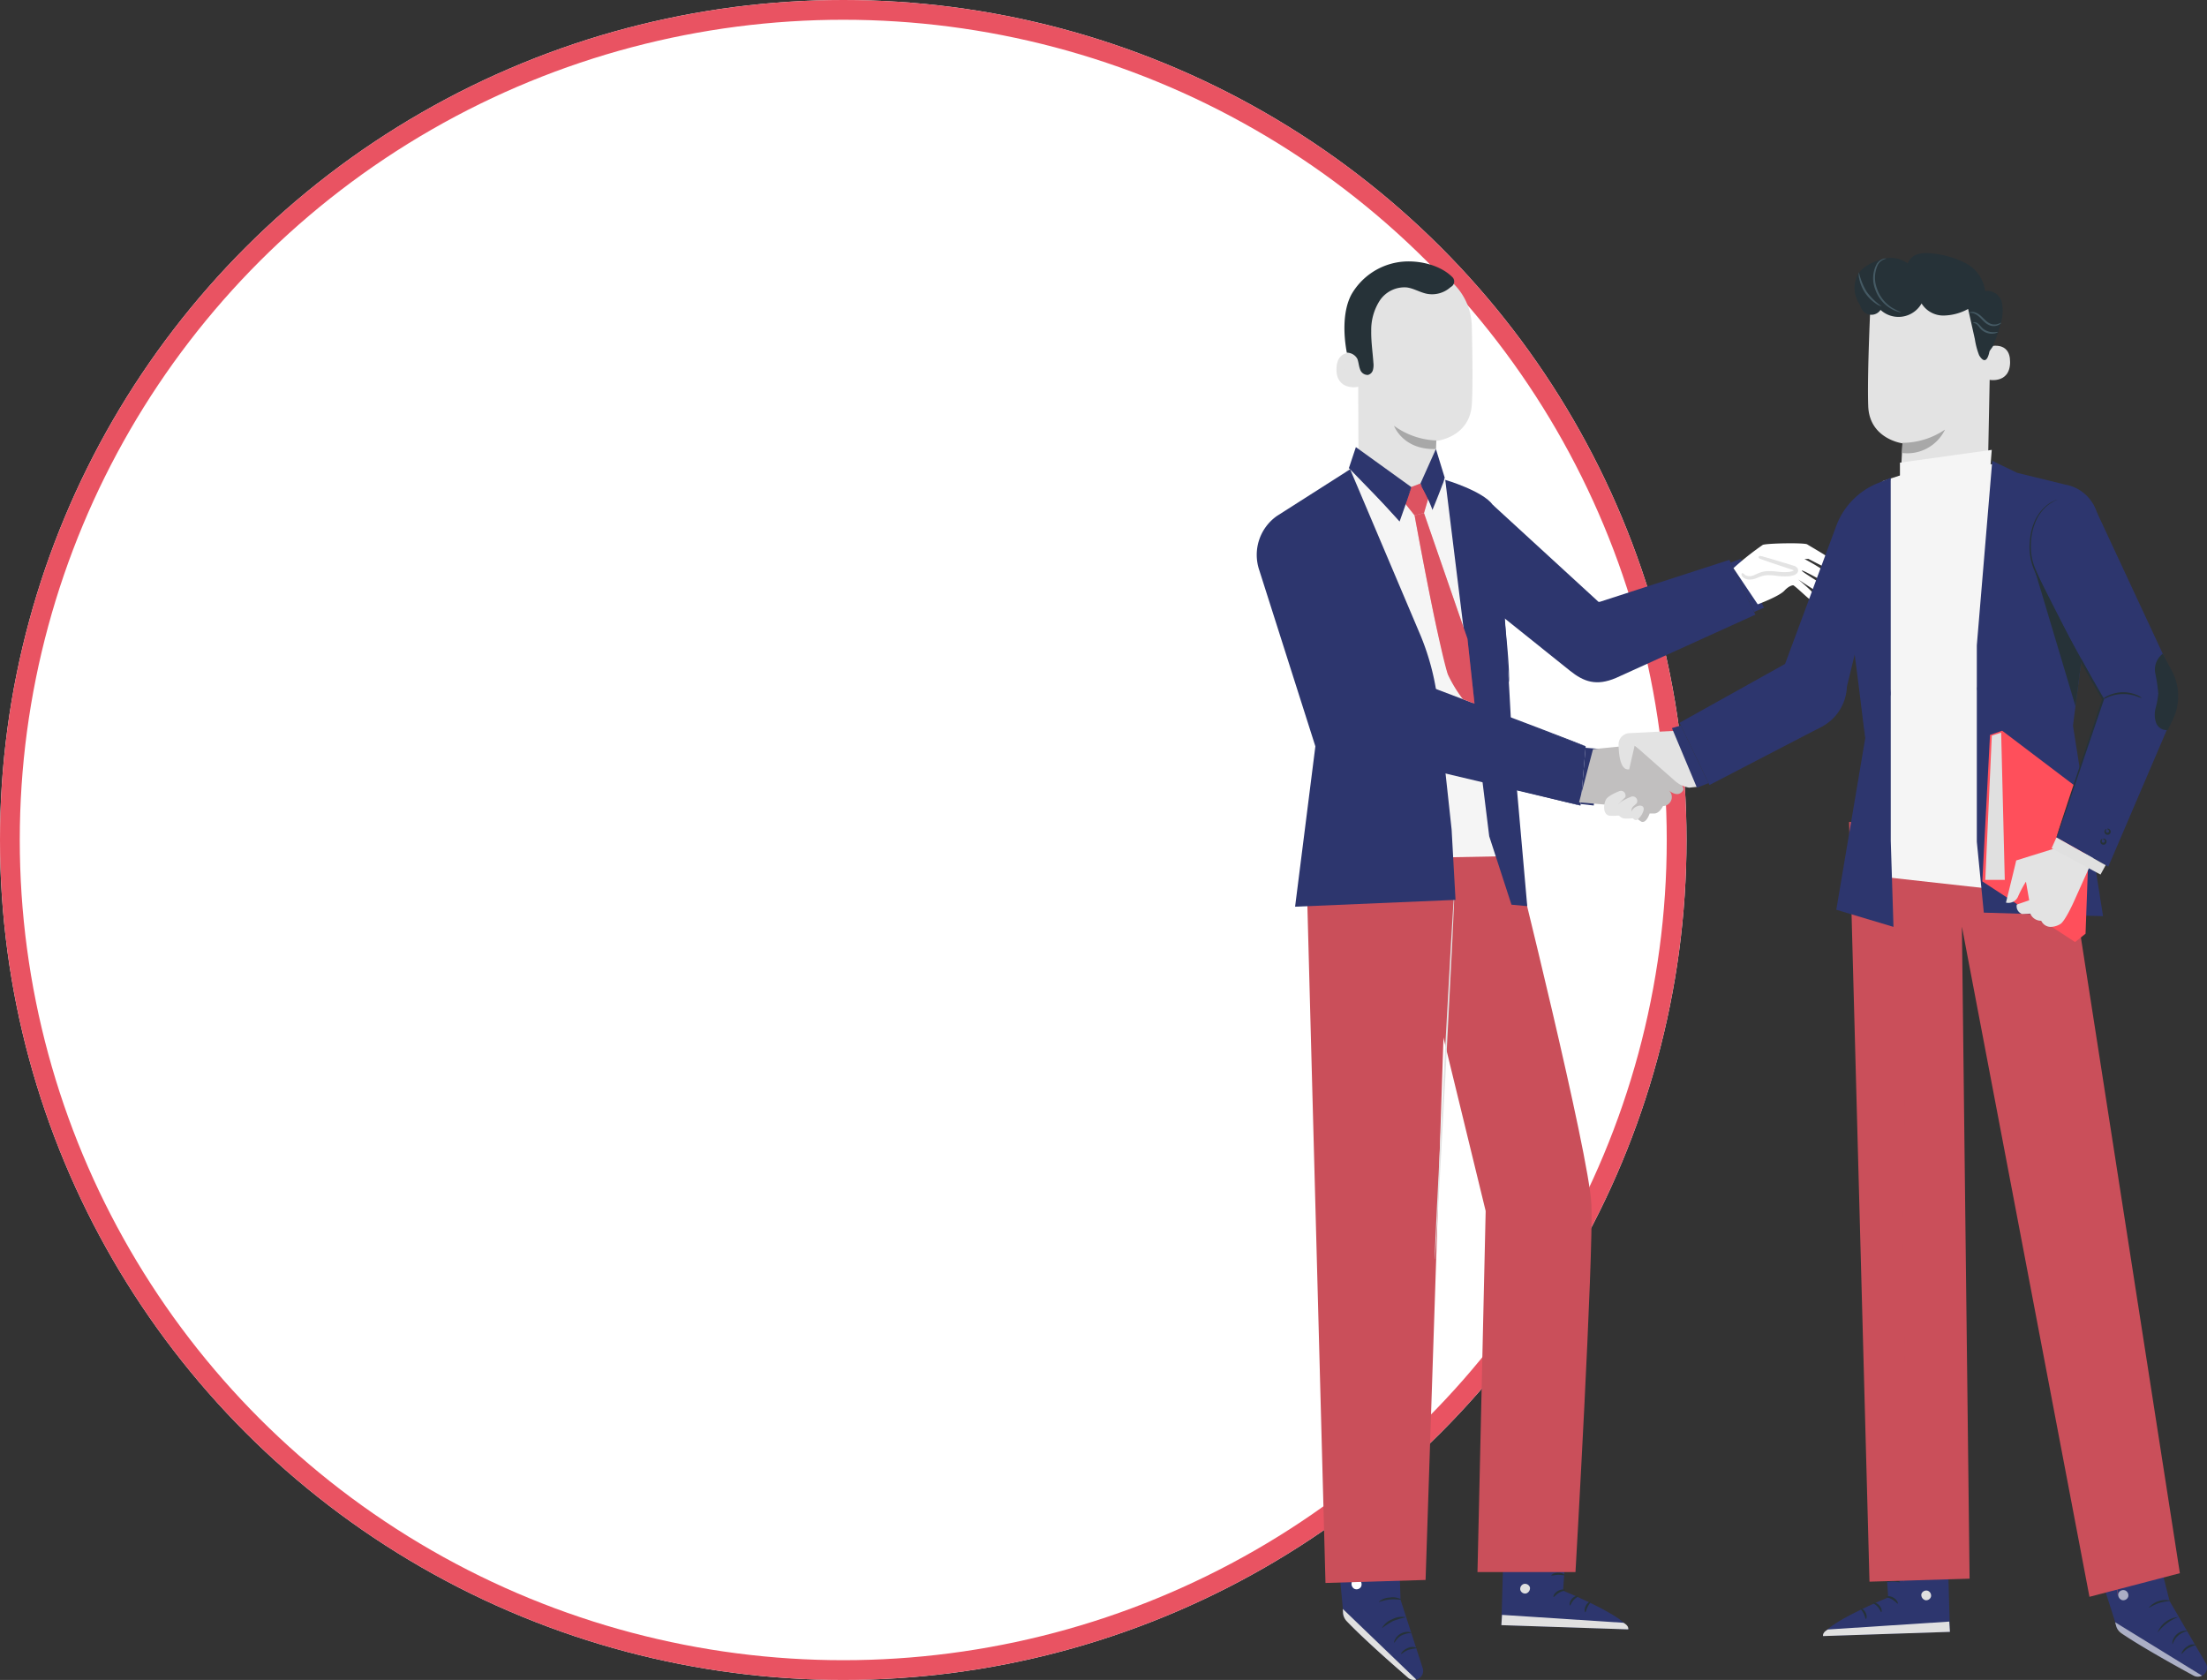 <svg id="Componente_2_1" data-name="Componente 2 – 1" xmlns="http://www.w3.org/2000/svg" xmlns:xlink="http://www.w3.org/1999/xlink" width="335.006" height="255" viewBox="0 0 335.006 255">
  <rect x="0" y="0" width="335.006" height="255" fill="#333333" stroke="none"/>
  <defs>
    <clipPath id="clip-path">
      <rect id="Retângulo_15" data-name="Retângulo 15" width="144.244" height="216.575" fill="none"/>
    </clipPath>
    <clipPath id="clip-path-3">
      <rect id="Retângulo_10" data-name="Retângulo 10" width="3.527" height="4.836" fill="none"/>
    </clipPath>
    <clipPath id="clip-path-4">
      <rect id="Retângulo_11" data-name="Retângulo 11" width="9.098" height="28.932" fill="none"/>
    </clipPath>
    <clipPath id="clip-path-5">
      <rect id="Retângulo_12" data-name="Retângulo 12" width="13.186" height="8.267" fill="none"/>
    </clipPath>
    <clipPath id="clip-path-6">
      <rect id="Retângulo_13" data-name="Retângulo 13" width="1.562" height="1.562" fill="none"/>
    </clipPath>
  </defs>
  <g id="Elipse_5" data-name="Elipse 5" fill="#fff" stroke="#e95362" stroke-width="3">
    <ellipse cx="128" cy="127.5" rx="128" ry="127.5" stroke="none"/>
    <ellipse cx="128" cy="127.5" rx="126.5" ry="126" fill="none"/>
  </g>
  <g id="Grupo_22" data-name="Grupo 22" transform="translate(190.763 38.42)">
    <g id="Grupo_21" data-name="Grupo 21" clip-path="url(#clip-path)">
      <g id="Grupo_20" data-name="Grupo 20">
        <g id="Grupo_19" data-name="Grupo 19" clip-path="url(#clip-path)">
          <path id="Caminho_25" data-name="Caminho 25" d="M30.9,346.077l.435,13.252L34.7,369.712a1.358,1.358,0,0,1-2.173,1.453c-2.128-1.825-9.924-8.577-9.9-9.549.025-1.125-1.387-13.949-1.387-13.949Z" transform="translate(-9.506 -154.924)" fill="#2d366e"/>
          <path id="Caminho_26" data-name="Caminho 26" d="M34.817,383.319,23.655,372.593l.031.561a2.042,2.042,0,0,0,.558,1.3c.9.941,3.426,3.486,9.322,8.587a1.358,1.358,0,0,0,1.251.281" transform="translate(-10.589 -166.794)" fill="#e0e0e0"/>
          <path id="Caminho_27" data-name="Caminho 27" d="M27.2,364.5a.822.822,0,0,1,.284,1.059.79.79,0,0,1-1.047.291.867.867,0,0,1-.3-1.123.82.82,0,0,1,1.123-.182" transform="translate(-11.655 -163.122)" fill="#fff"/>
          <path id="Caminho_28" data-name="Caminho 28" d="M37.789,380.524c.077.033.337-.678,1.1-1.094a4.137,4.137,0,0,1,1.508-.377c.009-.034-.163-.127-.476-.153a2.166,2.166,0,0,0-2.02,1.137c-.139.281-.149.477-.115.487" transform="translate(-16.909 -169.615)" fill="#263238"/>
          <path id="Caminho_29" data-name="Caminho 29" d="M39.682,384.117c.066.054.467-.4,1.141-.635a10.924,10.924,0,0,1,1.284-.239,1.507,1.507,0,0,0-1.382-.035c-.767.272-1.113.877-1.042.909" transform="translate(-17.76 -171.487)" fill="#263238"/>
          <path id="Caminho_30" data-name="Caminho 30" d="M34.391,376.5a13.592,13.592,0,0,1,1.695-1.1,13.618,13.618,0,0,1,1.938-.567,3.008,3.008,0,0,0-2.06.3,3.009,3.009,0,0,0-1.573,1.363" transform="translate(-15.393 -167.767)" fill="#263238"/>
          <path id="Caminho_31" data-name="Caminho 31" d="M33.544,370.094c.04.078.755-.268,1.7-.356s1.717.1,1.741.015a2.633,2.633,0,0,0-1.77-.305,2.634,2.634,0,0,0-1.675.646" transform="translate(-15.015 -165.377)" fill="#263238"/>
          <path id="Caminho_32" data-name="Caminho 32" d="M33.135,363.022A6.672,6.672,0,0,1,34.9,362.6a6.661,6.661,0,0,1,1.78.343c.02-.029-.134-.187-.449-.346a2.962,2.962,0,0,0-2.662.056c-.308.172-.455.337-.434.365" transform="translate(-14.832 -162.192)" fill="#263238"/>
          <path id="Caminho_33" data-name="Caminho 33" d="M34.618,359.456a1.134,1.134,0,0,0-.01-.5,3.472,3.472,0,0,0-.471-1.289,1.542,1.542,0,0,0-.7-.7.547.547,0,0,0-.608.156.892.892,0,0,0-.176.61,1.921,1.921,0,0,0,1.78,1.68,2.228,2.228,0,0,0,2.12-1.285.776.776,0,0,0,0-.643.535.535,0,0,0-.576-.252,1.9,1.9,0,0,0-.847.5,3.9,3.9,0,0,0-.846,1.079,1.192,1.192,0,0,0-.178.469,6.188,6.188,0,0,1,1.158-1.392,1.778,1.778,0,0,1,.749-.42.286.286,0,0,1,.314.135.532.532,0,0,1-.025.424,1.987,1.987,0,0,1-1.85,1.093,1.668,1.668,0,0,1-1.531-1.4.647.647,0,0,1,.1-.431.3.3,0,0,1,.334-.091,1.392,1.392,0,0,1,.606.582,5.143,5.143,0,0,1,.655,1.68" transform="translate(-14.616 -159.782)" fill="#263238"/>
          <path id="Caminho_34" data-name="Caminho 34" d="M77.285,349.36l-.687,9.909s9.842,4.026,9.893,5.87L67.23,364.5l.436-15.484Z" transform="translate(-30.096 -156.239)" fill="#2d366e"/>
          <path id="Caminho_35" data-name="Caminho 35" d="M72.983,365.69a.787.787,0,0,0-.574.879.757.757,0,0,0,.867.577.831.831,0,0,0,.6-.935.785.785,0,0,0-.968-.5" transform="translate(-32.409 -163.691)" fill="#e0e0e0"/>
          <path id="Caminho_36" data-name="Caminho 36" d="M67.23,375.784l.1-1.559,18.429,1.2s.845.4.728,1Z" transform="translate(-30.096 -167.524)" fill="#e0e0e0"/>
          <path id="Caminho_37" data-name="Caminho 37" d="M83.311,367.344c-.006.094-.478.121-.951.408s-.732.674-.818.635c-.086-.022.073-.579.652-.916s1.14-.212,1.117-.126" transform="translate(-36.493 -164.4)" fill="#263238"/>
          <path id="Caminho_38" data-name="Caminho 38" d="M87.3,369.024c.018.092-.394.238-.727.625s-.439.8-.532.8c-.089.012-.136-.541.287-1.015s.973-.5.972-.408" transform="translate(-38.49 -165.178)" fill="#263238"/>
          <path id="Caminho_39" data-name="Caminho 39" d="M90.219,372.208c-.086.017-.2-.457.057-.964s.705-.7.742-.617-.244.346-.45.765-.256.81-.35.816" transform="translate(-40.342 -165.906)" fill="#263238"/>
          <path id="Caminho_40" data-name="Caminho 40" d="M82.965,363c-.042.084-.469-.06-1-.041s-.953.172-1,.09.363-.4.991-.418,1.059.3,1.01.369" transform="translate(-36.242 -162.336)" fill="#263238"/>
          <path id="Caminho_41" data-name="Caminho 41" d="M82.431,358.356a1.816,1.816,0,0,1-.965-.037,4.381,4.381,0,0,1-1-.344,4.632,4.632,0,0,1-.544-.313,1.189,1.189,0,0,1-.284-.237.411.411,0,0,1-.027-.5.516.516,0,0,1,.42-.2,1.262,1.262,0,0,1,.36.062,3.5,3.5,0,0,1,.593.225,3.4,3.4,0,0,1,.87.614c.433.428.574.785.541.8s-.251-.272-.695-.629a3.845,3.845,0,0,0-.844-.513,3.623,3.623,0,0,0-.548-.189c-.2-.061-.376-.068-.431.021-.02.034-.023.048.018.109a.956.956,0,0,0,.208.173,5.139,5.139,0,0,0,.5.308,5.378,5.378,0,0,0,.921.388,6.547,6.547,0,0,1,.906.261" transform="translate(-35.606 -159.69)" fill="#263238"/>
          <path id="Caminho_42" data-name="Caminho 42" d="M84.364,357.455a1.534,1.534,0,0,1-.224-.94,3.108,3.108,0,0,1,.432-1.629.8.8,0,0,1,.631-.467.45.45,0,0,1,.394.282,1.316,1.316,0,0,1,.088.357,2.151,2.151,0,0,1-.022.65,2.211,2.211,0,0,1-.445.983c-.393.487-.789.586-.8.553-.03-.048.3-.218.608-.689a2.22,2.22,0,0,0,.335-.9,1.985,1.985,0,0,0,0-.558c-.023-.206-.094-.373-.172-.355-.1,0-.263.144-.347.3a3.216,3.216,0,0,0-.257.515,3.45,3.45,0,0,0-.218.957c-.045.564.043.92-.008.932" transform="translate(-37.666 -158.658)" fill="#263238"/>
          <path id="Caminho_43" data-name="Caminho 43" d="M13.738,169.647l2.847,106.528,15.194-.456,3.624-109.7Z" transform="translate(-6.15 -74.318)" fill="#ca4f5a"/>
          <path id="Caminho_44" data-name="Caminho 44" d="M58.177,165.688s11.28,45.16,11.627,52.86-2.414,55.828-2.414,55.828H52.514l1.242-54.807-11.3-46.382,2.735-7.262Z" transform="translate(-19.006 -74.171)" fill="#ca4f5a"/>
          <path id="Caminho_45" data-name="Caminho 45" d="M51.888,175.728a.565.565,0,0,1,.006.145c0,.111,0,.25-.008.422-.015.392-.035.935-.061,1.623-.066,1.431-.159,3.463-.273,5.966-.26,5.054-.615,12-1.008,19.675-.424,7.675-.808,14.621-1.088,19.675-.152,2.5-.275,4.532-.362,5.961l-.112,1.62c-.015.172-.027.311-.036.421a.636.636,0,0,1-.022.144.536.536,0,0,1-.007-.144c0-.111.006-.25.008-.422.015-.392.035-.934.061-1.622.065-1.43.159-3.463.274-5.965.258-5.054.614-12,1.006-19.681.425-7.673.809-14.62,1.089-19.673.151-2.5.275-4.532.361-5.961.049-.687.086-1.229.113-1.62.015-.172.027-.31.036-.421a.507.507,0,0,1,.022-.143" transform="translate(-21.898 -78.666)" fill="#e3e3e3"/>
          <path id="Caminho_46" data-name="Caminho 46" d="M36.9,59.72s5.52,27.392,5.6,35.11,2.79,22.8,2.79,22.8H21.377l-.516-41.732-1.7-12.448,3.591-5.12Z" transform="translate(-8.576 -26.111)" fill="#f5f5f5"/>
          <path id="Caminho_47" data-name="Caminho 47" d="M51.8,62.31s5.7,1.675,7.212,3.785C60.2,67.759,61.8,99.267,61.8,99.267l2.448,27.752-2.393-.224-3.378-10.388Z" transform="translate(-23.188 -27.894)" fill="#2d366e"/>
          <path id="Caminho_48" data-name="Caminho 48" d="M64.856,69.163,80.961,83.94l19.815-6.419,3.946,8.319-21.143,9.6c-3.022,1.289-4.916.579-7.013-1.1L65.475,85.452Z" transform="translate(-29.033 -30.961)" fill="#2d366e"/>
          <path id="Caminho_49" data-name="Caminho 49" d="M122.546,88.906a.435.435,0,1,1-.588-.178.434.434,0,0,1,.588.178" transform="translate(-54.493 -39.697)" fill="#2d366e"/>
          <path id="Caminho_50" data-name="Caminho 50" d="M122.152,89.548a.448.448,0,0,1-.395-.236.448.448,0,1,1,.395.236m0-.869a.421.421,0,0,0-.122.824.42.42,0,0,0,.525-.281.414.414,0,0,0-.031-.321.421.421,0,0,0-.372-.223" transform="translate(-54.482 -39.686)" fill="#2d366e"/>
          <path id="Caminho_51" data-name="Caminho 51" d="M125.553,88.192a.435.435,0,1,1-.588-.178.434.434,0,0,1,.588.178" transform="translate(-55.838 -39.377)" fill="#2d366e"/>
          <path id="Caminho_52" data-name="Caminho 52" d="M125.16,88.834a.451.451,0,0,1-.395-.237.448.448,0,0,1,.525-.64.448.448,0,0,1-.13.877m0-.869a.417.417,0,0,0-.2.05.421.421,0,0,0-.173.57.415.415,0,0,0,.249.2.421.421,0,1,0,.245-.806.433.433,0,0,0-.123-.018" transform="translate(-55.828 -39.366)" fill="#2d366e"/>
          <path id="Caminho_53" data-name="Caminho 53" d="M128.416,87.614a.435.435,0,1,1-.588-.178.434.434,0,0,1,.588.178" transform="translate(-57.12 -39.118)" fill="#2d366e"/>
          <path id="Caminho_54" data-name="Caminho 54" d="M128.023,88.256a.449.449,0,0,1-.4-.236.447.447,0,0,1-.033-.342.442.442,0,0,1,.217-.265.448.448,0,1,1,.212.843m0-.869a.412.412,0,0,0-.2.05.422.422,0,1,0,.2-.05" transform="translate(-57.11 -39.107)" fill="#2d366e"/>
          <path id="Caminho_55" data-name="Caminho 55" d="M130.245,84.589l1.533-.561,3.519,7.414-1.5.639Z" transform="translate(-58.305 -37.616)" fill="#2d366e"/>
          <path id="Caminho_56" data-name="Caminho 56" d="M65.774,79.734a4.981,4.981,0,0,1,.092.829c.06.583.138,1.342.231,2.257.221,1.953.516,4.561.843,7.443.322,2.909.579,5.547.7,7.464.064.958.092,1.734.1,2.272a4.739,4.739,0,0,1-.028.833,4.841,4.841,0,0,1-.081-.83c-.039-.534-.1-1.307-.185-2.26-.17-1.909-.457-4.541-.779-7.449s-.6-5.542-.762-7.454c-.08-.956-.124-1.732-.144-2.268a4.7,4.7,0,0,1,.015-.836" transform="translate(-29.435 -35.694)" fill="#2d366e"/>
          <path id="Caminho_57" data-name="Caminho 57" d="M70.3,86.427A30.4,30.4,0,0,1,69.293,90.4a30.3,30.3,0,0,1-1.275,3.893,30.347,30.347,0,0,1,1.009-3.971A30.41,30.41,0,0,1,70.3,86.427" transform="translate(-30.445 -38.69)" fill="#2d366e"/>
          <path id="Caminho_58" data-name="Caminho 58" d="M93.213,100.818a1.668,1.668,0,0,1-.357-.7,5.089,5.089,0,0,1,.235-3.742c.215-.441.414-.673.442-.655a9.743,9.743,0,0,0-.64,2.52,9.746,9.746,0,0,0,.32,2.581" transform="translate(-41.456 -42.848)" fill="#2d366e"/>
          <path id="Caminho_59" data-name="Caminho 59" d="M89.763,135.943l2.061.16-.819,8.6-1.99-.226Z" transform="translate(-39.849 -60.856)" fill="#2d366e"/>
          <path id="Caminho_60" data-name="Caminho 60" d="M14.177,59.407,3.065,66.491A7.218,7.218,0,0,0,.371,74.677L8.9,101.46,5.822,125.8l24.353-1.034-.592-10.667L27.515,95.011A37.916,37.916,0,0,0,24.9,84.71Z" transform="translate(0 -26.594)" fill="#2d366e"/>
          <path id="Caminho_61" data-name="Caminho 61" d="M4.015,81.679l11.116,23.258a6.881,6.881,0,0,0,4.624,3.73L50.6,115.973l.786-8.979L27.839,98.14,16,75.408A6.762,6.762,0,1,0,4.015,81.679" transform="translate(-1.449 -32.128)" fill="#2d366e"/>
          <path id="Caminho_62" data-name="Caminho 62" d="M53.764,107.365a.5.5,0,0,1-.127-.034l-.363-.123q-.5-.182-1.4-.5c-1.231-.454-2.985-1.1-5.164-1.9L29.306,98.3l-.05-.019-.025-.049c-.657-1.3-1.347-2.669-2.048-4.06-1.932-3.761-3.855-7.3-5.653-10.494-.9-1.6-1.766-3.105-2.587-4.513l-1.194-2.033c-.188-.329-.382-.643-.584-.939a7.333,7.333,0,0,0-.63-.84,7.4,7.4,0,0,0-2.961-2.149,6.752,6.752,0,0,0-2.733-.488,4.9,4.9,0,0,0-2.287.611.656.656,0,0,1,.129-.092,2.183,2.183,0,0,1,.409-.223,4.77,4.77,0,0,1,1.744-.4,6.741,6.741,0,0,1,2.794.451,7.514,7.514,0,0,1,3.052,2.165,7.5,7.5,0,0,1,.652.854c.212.3.408.619.6.945l1.209,2.026c.829,1.4,1.705,2.91,2.611,4.5,1.812,3.187,3.744,6.727,5.678,10.492.712,1.386,1.4,2.757,2.047,4.065l-.074-.067,17.374,6.592,5.134,1.978,1.38.545.354.147a.466.466,0,0,1,.118.057" transform="translate(-3.83 -32.5)" fill="#2d366e"/>
          <path id="Caminho_63" data-name="Caminho 63" d="M80.209,145.324a.435.435,0,1,1-.435-.435.434.434,0,0,1,.435.435" transform="translate(-35.517 -64.861)" fill="#2d366e"/>
          <path id="Caminho_64" data-name="Caminho 64" d="M79.764,145.761a.448.448,0,1,1,.448-.447.448.448,0,0,1-.448.447m0-.869a.421.421,0,1,0,.421.421.422.422,0,0,0-.421-.421" transform="translate(-35.506 -64.85)" fill="#2d366e"/>
          <path id="Caminho_65" data-name="Caminho 65" d="M83.2,146.11a.435.435,0,1,1-.435-.434.435.435,0,0,1,.435.434" transform="translate(-36.856 -65.213)" fill="#2d366e"/>
          <path id="Caminho_66" data-name="Caminho 66" d="M82.754,146.548a.448.448,0,1,1,.448-.447.448.448,0,0,1-.448.447m0-.869a.421.421,0,1,0,.421.421.422.422,0,0,0-.421-.421" transform="translate(-36.845 -65.202)" fill="#2d366e"/>
          <path id="Caminho_67" data-name="Caminho 67" d="M86,146.95a.435.435,0,1,1-.435-.435.434.434,0,0,1,.435.435" transform="translate(-38.108 -65.589)" fill="#2d366e"/>
          <path id="Caminho_68" data-name="Caminho 68" d="M85.551,147.387a.448.448,0,1,1,.448-.448.449.449,0,0,1-.448.448m0-.869a.421.421,0,1,0,.421.421.422.422,0,0,0-.421-.421" transform="translate(-38.097 -65.578)" fill="#2d366e"/>
          <path id="Caminho_69" data-name="Caminho 69" d="M52.977,127.583a.619.619,0,0,1-.15-.024l-.434-.1-1.661-.4-6.1-1.5c-5.151-1.264-12.258-3.052-20.14-4.877-.984-.236-1.962-.423-2.925-.684a6.414,6.414,0,0,1-2.637-1.316,7.685,7.685,0,0,1-1.613-2.34l-1.163-2.431-3.989-8.42L9.5,99.806c-.3-.66-.541-1.179-.713-1.553l-.18-.406a.6.6,0,0,1-.052-.143.634.634,0,0,1,.078.131l.2.394L9.6,99.76c.658,1.352,1.595,3.278,2.747,5.649l4.043,8.394,1.17,2.424a7.44,7.44,0,0,0,1.558,2.257,6.162,6.162,0,0,0,2.529,1.253c.941.255,1.929.444,2.913.679,7.887,1.827,14.986,3.645,20.126,4.958l6.079,1.587,1.648.448.427.123a.588.588,0,0,1,.143.051" transform="translate(-3.829 -43.738)" fill="#2d366e"/>
          <path id="Caminho_70" data-name="Caminho 70" d="M34.762,149.159c.01.016-.12.126-.368.31s-.61.443-1.069.75a17.188,17.188,0,0,1-3.831,1.991,8.743,8.743,0,0,1-4.294.431,5.718,5.718,0,0,1-1.265-.364,1.419,1.419,0,0,1-.425-.23,14.827,14.827,0,0,0,1.719.4,9.3,9.3,0,0,0,4.174-.5,20.487,20.487,0,0,0,3.817-1.9,13.18,13.18,0,0,1,1.542-.895" transform="translate(-10.525 -66.771)" fill="#2d366e"/>
          <path id="Caminho_71" data-name="Caminho 71" d="M35.876,154.751a.635.635,0,0,1,.077.2,4.641,4.641,0,0,1,.141.6,6.589,6.589,0,0,1-.022,2.259,6.9,6.9,0,0,1-1.384,3.05,6.835,6.835,0,0,1-7.518,2.1,6.9,6.9,0,0,1-2.764-1.89,6.6,6.6,0,0,1-1.188-1.92,4.469,4.469,0,0,1-.189-.585.643.643,0,0,1-.039-.21,8.161,8.161,0,0,0,1.561,2.584,6.883,6.883,0,0,0,2.705,1.782A6.68,6.68,0,0,0,34.49,160.7a6.877,6.877,0,0,0,1.39-2.926,8.134,8.134,0,0,0,0-3.019" transform="translate(-10.29 -69.275)" fill="#2d366e"/>
          <path id="Caminho_72" data-name="Caminho 72" d="M27.827,13.185l.07,19.843A5.9,5.9,0,1,0,39.7,32.977c-.007-1.494-.009-2.739,0-2.893,0,0,5.05-.493,5.4-5.494.167-2.417.108-7.422,0-11.95a9.337,9.337,0,0,0-8.806-9.1l-.483-.028c-5.223.008-8.136,4.449-7.984,9.67" transform="translate(-12.455 -1.574)" fill="#e3e3e3"/>
          <path id="Caminho_73" data-name="Caminho 73" d="M44.152,49.684a11.655,11.655,0,0,1-6.419-2.226s1.337,3.689,6.357,3.523Z" transform="translate(-16.891 -21.245)" fill="#a8a8a8"/>
          <path id="Caminho_74" data-name="Caminho 74" d="M25.379,27.591C25.3,27.549,22,26.378,21.913,29.8s3.373,2.806,3.381,2.708.085-4.922.085-4.922" transform="translate(-9.809 -12.25)" fill="#e3e3e3"/>
          <path id="Caminho_75" data-name="Caminho 75" d="M24.984,32.077c-.015-.012-.061.04-.163.084a.6.6,0,0,1-.447,0,1.478,1.478,0,0,1-.65-1.343,1.971,1.971,0,0,1,.188-.851.692.692,0,0,1,.461-.447.3.3,0,0,1,.348.173c.044.1.02.165.038.171s.075-.055.051-.2a.384.384,0,0,0-.13-.219.453.453,0,0,0-.328-.1.841.841,0,0,0-.637.516,2.022,2.022,0,0,0-.231.95,1.549,1.549,0,0,0,.834,1.5.643.643,0,0,0,.548-.077c.108-.082.128-.158.117-.165" transform="translate(-10.513 -13.138)" fill="#e3e3e3"/>
          <path id="Caminho_76" data-name="Caminho 76" d="M24.459,16.136a1.8,1.8,0,0,1,1.6.938c.194.5.212,1.058.406,1.559a1.211,1.211,0,0,0,1.2.878,1.054,1.054,0,0,0,.757-.74,2.9,2.9,0,0,0,.073-1.1c-.111-1.609-.356-3.212-.329-4.825a8.234,8.234,0,0,1,1.275-4.594,4.5,4.5,0,0,1,4.13-2.022c1.059.146,2,.756,3.05.964A4.185,4.185,0,0,0,40.16,6.23a1.806,1.806,0,0,1,.168-.12.925.925,0,0,0,.391-1.049.893.893,0,0,0-.183-.339C38.551,2.665,34.805,1.909,32,2.448a10,10,0,0,0-6.853,4.872c-1.339,2.526-1.191,6.155-.685,8.817" transform="translate(-10.786 -1.02)" fill="#263238"/>
          <path id="Caminho_77" data-name="Caminho 77" d="M131.012,83.515a42.458,42.458,0,0,1,4.464-3.539c.711-.242,6.36-.346,6.742-.064s6.1,3.42,5.154,3.9-4.915-1.766-4.915-1.766l-.667.088a27.622,27.622,0,0,1,4.077,2.56c.567.655.024,1.439-.622,1.138s-3.615-2.015-3.85-1.95,3.164,2.053,3.477,2.421c.421.495.149,1.453-.5,1.177-.384-.163-3.52-2.241-3.52-2.241a31.108,31.108,0,0,1,2.536,2.32c.277.534-.255,1.015-.8.68-.375-.23-1.986-1.814-2.489-2.121,0,0-.555-.039-1.37.829s-4.033,2.062-4.033,2.062Z" transform="translate(-58.648 -35.697)" fill="#fff"/>
          <path id="Caminho_78" data-name="Caminho 78" d="M154.253,85.507a2.984,2.984,0,0,1-1.213-.077,6.9,6.9,0,0,1-1.27-.38c-.447-.212-.93-.459-1.438-.717l-1.076-.557.071.017a17.349,17.349,0,0,1-2.9-.082,17.248,17.248,0,0,1,2.9-.206h.034l.037.018,1.072.54,1.413.732a8.406,8.406,0,0,0,1.21.428c.709.192,1.168.238,1.164.285" transform="translate(-65.546 -37.381)" fill="#fff"/>
          <path id="Caminho_79" data-name="Caminho 79" d="M134.471,86.735a1.322,1.322,0,0,1-1.211-.616l.31-.165a1.117,1.117,0,0,0,1.221.4,4.555,4.555,0,0,0,.814-.286,4.673,4.673,0,0,1,3.07-.311,5.472,5.472,0,0,0,2.363-.082c.155-.054.317-.159.305-.263-.009-.081-.121-.156-.331-.224l-5.048-1.607.107-.335,5.048,1.608c.145.047.532.171.572.517.031.268-.176.511-.54.636a5.8,5.8,0,0,1-2.514.1,5.852,5.852,0,0,0-2.254.044,5.688,5.688,0,0,0-.642.242,4.832,4.832,0,0,1-.878.305,1.889,1.889,0,0,1-.392.041" transform="translate(-59.655 -37.265)" fill="#e3e3e3"/>
          <path id="Caminho_80" data-name="Caminho 80" d="M134.488,86.806a1.544,1.544,0,0,1-.8-.192c-.346-.2-.519-.506-.457-.655l.06-.143.125.034a.256.256,0,0,1,.158.1.871.871,0,0,0,.329.247,1.625,1.625,0,0,0,1.306-.1c.1-.041.2-.086.3-.131a6.327,6.327,0,0,1,.727-.286,4.291,4.291,0,0,1,1.318-.157c.356,0,.713.039,1.09.078a8.083,8.083,0,0,0,1.7.054,2.976,2.976,0,0,0,.653-.143.433.433,0,0,0,.157-.092,1.519,1.519,0,0,0-.376-.155l-2.838-.943c-.627-.215-1.132-.393-1.479-.523-.548-.2-.7-.26-.633-.449s.213-.146.775,0c.357.1.873.242,1.507.43l2.859.871c.051.019.093.031.138.045a.994.994,0,0,1,.642.439.625.625,0,0,1-.1.709,1.09,1.09,0,0,1-.423.277,3.63,3.63,0,0,1-.81.181,8.427,8.427,0,0,1-1.891-.071c-.344-.039-.669-.076-.979-.082a3.683,3.683,0,0,0-1.139.106,5.679,5.679,0,0,0-.643.23c-.117.046-.232.093-.346.134a2.484,2.484,0,0,1-.932.188" transform="translate(-59.638 -37.254)" fill="#e3e3e3"/>
          <path id="Caminho_81" data-name="Caminho 81" d="M90.7,135.823l6.225-.617s8.233,5.638,7.443,6.879-2.143,0-2.143,0a1.367,1.367,0,0,1-.9,2.368s-.564,1.24-1.466,1.127l-.564.008s-.51,1.571-1.27,1.233a24.6,24.6,0,0,1-3.057-2.368l-6.386-.564Z" transform="translate(-39.655 -60.526)" fill="#c1bfbf"/>
          <path id="Caminho_82" data-name="Caminho 82" d="M97.657,147.864s-1.595.612-1.926,1.253-.524,2.149.5,2.424a9.118,9.118,0,0,0,1.811-.057l-.394-1.676a11.749,11.749,0,0,1,.951-.983c.34-.282-.032-1.385-.947-.961" transform="translate(-42.736 -66.149)" fill="#e3e3e3"/>
          <path id="Caminho_83" data-name="Caminho 83" d="M101,149.405s-1.595.612-1.926,1.253a1.408,1.408,0,0,0,.916,1.99,7.42,7.42,0,0,0,1.645-.056l-.167-.325c-.323-.629-.461-1.137.107-1.558.031-.023.349-.32.372-.343a.694.694,0,0,0-.947-.961" transform="translate(-44.289 -66.839)" fill="#e3e3e3"/>
          <path id="Caminho_84" data-name="Caminho 84" d="M103.173,153.668a.925.925,0,0,1-.13-1.1,1.515,1.515,0,0,1,.935-.682.7.7,0,0,1,.729.119.613.613,0,0,1,.1.479,2.509,2.509,0,0,1-.625,1.165c-.148.186-.331.389-.569.384s-.418-.228-.555-.429" transform="translate(-46.074 -67.974)" fill="#e3e3e3"/>
          <path id="Caminho_85" data-name="Caminho 85" d="M41.716,63.848l1.4-.53,1.214,2.168L43.654,67.8l-1.428.354L40.8,66.361Z" transform="translate(-18.266 -28.345)" fill="#dd5361"/>
          <path id="Caminho_86" data-name="Caminho 86" d="M43.38,71.786S45.191,81.75,46.7,88.759c0,0,1.238,5.834,1.74,7.18a19.706,19.706,0,0,0,2.282,3.748l1.754.678-1.072-9.848-6.6-19.085Z" transform="translate(-19.419 -31.978)" fill="#dd5361"/>
          <g id="Grupo_9" data-name="Grupo 9" transform="translate(22.537 34.973)" opacity="0.4">
            <g id="Grupo_8" data-name="Grupo 8">
              <g id="Grupo_7" data-name="Grupo 7" clip-path="url(#clip-path-3)">
                <path id="Caminho_87" data-name="Caminho 87" d="M41.716,63.848l1.4-.53,1.214,2.168L43.654,67.8l-1.428.354L40.8,66.361Z" transform="translate(-40.803 -63.318)" fill="#dd5361"/>
              </g>
            </g>
          </g>
          <g id="Grupo_12" data-name="Grupo 12" transform="translate(23.961 39.456)" opacity="0.4">
            <g id="Grupo_11" data-name="Grupo 11">
              <g id="Grupo_10" data-name="Grupo 10" clip-path="url(#clip-path-4)">
                <path id="Caminho_88" data-name="Caminho 88" d="M43.38,71.786S45.191,81.75,46.7,88.759c0,0,1.419,5.78,1.74,7.18a23.661,23.661,0,0,0,2.282,3.748l1.754.678-1.072-9.848-6.6-19.085Z" transform="translate(-43.38 -71.434)" fill="#dd5361"/>
              </g>
            </g>
          </g>
          <path id="Caminho_89" data-name="Caminho 89" d="M26.389,53.316l8.4,6.054-1.816,5-7.644-7.871Z" transform="translate(-11.339 -23.867)" fill="#2d366e"/>
          <path id="Caminho_90" data-name="Caminho 90" d="M44.99,59.074l2.348-5.237,1.328,4.32L46.822,62.7Z" transform="translate(-20.14 -24.1)" fill="#2d366e"/>
          <path id="Caminho_91" data-name="Caminho 91" d="M34.936,61.613a1.4,1.4,0,0,1-.094.384l-.34,1.044c-.3.891-.737,2.146-1.26,3.611l-.072.2-.146-.161-1.959-2.16c-1.522-1.689-2.888-3.228-3.866-4.352l-1.148-1.34a2.922,2.922,0,0,1-.393-.516,2.882,2.882,0,0,1,.473.444l1.213,1.281c1.016,1.089,2.4,2.608,3.927,4.3l1.945,2.172L33,66.564c.541-1.459,1.012-2.7,1.354-3.578l.41-1.019a1.424,1.424,0,0,1,.174-.355" transform="translate(-11.486 -26.11)" fill="#2d366e"/>
          <path id="Caminho_92" data-name="Caminho 92" d="M48.686,61.658a5.972,5.972,0,0,1-.392,1.225c-.275.743-.673,1.764-1.128,2.884l-.2.482-.138.338-.12-.344A23.517,23.517,0,0,0,45.036,62.8a3.564,3.564,0,0,1,.7.874,11.577,11.577,0,0,1,1.234,2.475l-.257-.006.195-.483c.455-1.12.882-2.129,1.2-2.853a5.915,5.915,0,0,1,.574-1.152" transform="translate(-20.159 -27.601)" fill="#2d366e"/>
          <path id="Caminho_93" data-name="Caminho 93" d="M237.622,347.139,240.862,360l5.5,9.431a1.358,1.358,0,0,1-1.815,1.881c-2.467-1.331-11.52-6.274-11.7-7.228-.214-1.1-4.318-13.336-4.318-13.336Z" transform="translate(-102.299 -155.399)" fill="#2d366e"/>
          <g id="Grupo_15" data-name="Grupo 15" transform="translate(130.301 207.819)" opacity="0.6">
            <g id="Grupo_14" data-name="Grupo 14">
              <g id="Grupo_13" data-name="Grupo 13" clip-path="url(#clip-path-5)">
                <path id="Caminho_94" data-name="Caminho 94" d="M249.092,384.361,235.9,376.25l.15.542a2.046,2.046,0,0,0,.821,1.149c1.075.729,4.088,2.678,10.934,6.411a1.357,1.357,0,0,0,1.282.009" transform="translate(-235.906 -376.25)" fill="#fff"/>
              </g>
            </g>
          </g>
          <g id="Grupo_18" data-name="Grupo 18" transform="translate(130.754 202.924)" opacity="0.6">
            <g id="Grupo_17" data-name="Grupo 17">
              <g id="Grupo_16" data-name="Grupo 16" clip-path="url(#clip-path-6)">
                <path id="Caminho_95" data-name="Caminho 95" d="M237.756,367.436a.822.822,0,0,1,.5.975.791.791,0,0,1-.962.507.868.868,0,0,1-.527-1.035.82.82,0,0,1,1.059-.417" transform="translate(-236.727 -367.389)" fill="#fff"/>
              </g>
            </g>
          </g>
          <path id="Caminho_96" data-name="Caminho 96" d="M251.666,380.622a2.931,2.931,0,0,1,2.239-1.992c0-.035-.187-.089-.5-.049a2.164,2.164,0,0,0-1.732,1.54c-.077.3-.044.5-.01.5" transform="translate(-112.643 -169.468)" fill="#263238"/>
          <path id="Caminho_97" data-name="Caminho 97" d="M254.188,383.766c.076.038.371-.491.98-.863a11.132,11.132,0,0,1,1.2-.506,1.508,1.508,0,0,0-1.358.26c-.692.428-.9,1.093-.826,1.109" transform="translate(-113.783 -171.153)" fill="#263238"/>
          <path id="Caminho_98" data-name="Caminho 98" d="M247.523,377.2a6.981,6.981,0,0,1,3.2-2.4,3.713,3.713,0,0,0-3.2,2.4" transform="translate(-110.802 -167.773)" fill="#263238"/>
          <path id="Caminho_99" data-name="Caminho 99" d="M245.152,371.284c.055.067.68-.423,1.589-.71s1.7-.268,1.7-.355a3.373,3.373,0,0,0-3.294,1.065" transform="translate(-109.742 -165.682)" fill="#263238"/>
          <path id="Caminho_100" data-name="Caminho 100" d="M243.257,364.516a4.318,4.318,0,0,1,3.447-.826c.014-.033-.17-.154-.512-.244a2.961,2.961,0,0,0-2.589.621c-.265.233-.373.425-.346.449" transform="translate(-108.894 -162.664)" fill="#263238"/>
          <path id="Caminho_101" data-name="Caminho 101" d="M243.936,360.712a1.14,1.14,0,0,0-.116-.488,3.486,3.486,0,0,0-.735-1.159,1.544,1.544,0,0,0-.835-.535.546.546,0,0,0-.561.282.886.886,0,0,0-.043.632,1.92,1.92,0,0,0,2.1,1.264,2.227,2.227,0,0,0,1.8-1.706.773.773,0,0,0-.136-.629.536.536,0,0,0-.616-.124,1.9,1.9,0,0,0-.721.671,3.886,3.886,0,0,0-.6,1.234,1.19,1.19,0,0,0-.075.5,6.2,6.2,0,0,1,.836-1.606,1.778,1.778,0,0,1,.643-.569.286.286,0,0,1,.336.066.529.529,0,0,1,.065.419,1.987,1.987,0,0,1-1.576,1.462,1.667,1.667,0,0,1-1.794-1.048.645.645,0,0,1,.011-.443.3.3,0,0,1,.307-.16,1.4,1.4,0,0,1,.716.44,5.156,5.156,0,0,1,1,1.5" transform="translate(-108.158 -160.352)" fill="#263238"/>
          <path id="Caminho_102" data-name="Caminho 102" d="M164.836,351.2l.687,9.91s-9.842,4.026-9.894,5.869l19.262-.641-.436-15.484Z" transform="translate(-69.668 -157.064)" fill="#2d366e"/>
          <path id="Caminho_103" data-name="Caminho 103" d="M183.529,367.533a.787.787,0,0,1,.574.88.757.757,0,0,1-.867.576.831.831,0,0,1-.6-.935.785.785,0,0,1,.968-.5" transform="translate(-81.747 -164.516)" fill="#e0e0e0"/>
          <path id="Caminho_104" data-name="Caminho 104" d="M174.882,377.628l-.1-1.559-18.428,1.2s-.845.4-.729,1Z" transform="translate(-69.66 -168.35)" fill="#e0e0e0"/>
          <path id="Caminho_105" data-name="Caminho 105" d="M172.969,369.187c.007.095.478.121.951.408s.732.674.817.634c.086-.021-.073-.579-.652-.916s-1.14-.211-1.117-.126" transform="translate(-77.431 -165.226)" fill="#263238"/>
          <path id="Caminho_106" data-name="Caminho 106" d="M169.363,370.867c-.019.092.394.239.727.626s.439.8.532.8c.089.012.135-.541-.287-1.015s-.973-.5-.972-.408" transform="translate(-75.816 -166.003)" fill="#263238"/>
          <path id="Caminho_107" data-name="Caminho 107" d="M166.778,374.052c.086.017.2-.457-.057-.964s-.705-.7-.742-.618.244.346.45.765.256.81.35.817" transform="translate(-74.299 -166.731)" fill="#263238"/>
          <path id="Caminho_108" data-name="Caminho 108" d="M173.138,364.847c.042.085.469-.059,1-.041s.953.172,1,.09-.363-.4-.991-.418-1.059.3-1.01.368" transform="translate(-77.505 -163.161)" fill="#263238"/>
          <path id="Caminho_109" data-name="Caminho 109" d="M172.957,360.2a1.81,1.81,0,0,0,.964-.036,4.4,4.4,0,0,0,1-.344,4.7,4.7,0,0,0,.544-.313,1.187,1.187,0,0,0,.284-.236.411.411,0,0,0,.027-.5.518.518,0,0,0-.42-.2,1.284,1.284,0,0,0-.36.062,3.491,3.491,0,0,0-.593.226,3.4,3.4,0,0,0-.87.614c-.433.429-.574.785-.541.8s.251-.272.695-.629a3.827,3.827,0,0,1,.844-.513,3.571,3.571,0,0,1,.548-.189c.2-.061.376-.067.431.021.02.034.023.048-.018.108a.968.968,0,0,1-.209.173,5.022,5.022,0,0,1-.5.308,5.315,5.315,0,0,1-.92.388,6.748,6.748,0,0,0-.906.261" transform="translate(-77.425 -160.515)" fill="#263238"/>
          <path id="Caminho_110" data-name="Caminho 110" d="M172.1,359.3a1.536,1.536,0,0,0,.224-.94,3.133,3.133,0,0,0-.167-1.052,3.168,3.168,0,0,0-.265-.578.8.8,0,0,0-.632-.467.451.451,0,0,0-.394.283,1.3,1.3,0,0,0-.087.356,2.171,2.171,0,0,0,.021.65,2.218,2.218,0,0,0,.445.983c.393.487.789.586.8.554.029-.049-.3-.219-.609-.689a2.217,2.217,0,0,1-.335-.9,1.99,1.99,0,0,1,0-.558c.023-.205.094-.373.172-.355.1,0,.264.144.348.3a3.221,3.221,0,0,1,.256.515,3.443,3.443,0,0,1,.219.957c.045.564-.043.92.008.932" transform="translate(-76.445 -159.483)" fill="#263238"/>
          <path id="Caminho_111" data-name="Caminho 111" d="M162.783,156.321l3.1,115.319,15.194-.456-1.167-98.975,19.362,101.727,13.723-3.582L195.277,156.541Z" transform="translate(-72.871 -69.978)" fill="#ca4f5a"/>
          <path id="Caminho_112" data-name="Caminho 112" d="M177.745,278.84c-.076,0-.139-23.9-.139-53.386s.062-53.391.139-53.391.139,23.9.139,53.391-.062,53.386-.139,53.386" transform="translate(-79.507 -77.025)" fill="#ca4f5a"/>
          <path id="Caminho_113" data-name="Caminho 113" d="M224.064,286.19c-.076.012-3.625-22.908-7.928-51.185s-7.729-51.219-7.653-51.231,3.624,22.9,7.928,51.19,7.728,51.215,7.653,51.226" transform="translate(-93.328 -82.268)" fill="#ca4f5a"/>
          <path id="Caminho_114" data-name="Caminho 114" d="M185.231,14.229a23.6,23.6,0,0,0,1.284-3.67A6.486,6.486,0,0,0,186.6,7.27a2.3,2.3,0,0,0-2.489-1.51A5.561,5.561,0,0,0,180.893,1.4,14.183,14.183,0,0,0,175.564.015a4.522,4.522,0,0,0-2,.251,2.556,2.556,0,0,0-1.2,1.295A4.411,4.411,0,0,0,168.45.933c-1.465.4-3.139,1.19-3.782,2.566a4.289,4.289,0,0,0-.116,3.25c.286.9,1.232,2.3,2.113,1.974" transform="translate(-73.547 0)" fill="#263238"/>
          <path id="Caminho_115" data-name="Caminho 115" d="M179.475,43.284h0a6.579,6.579,0,0,1-6.434-6.9c.092-1.842.177-3.326.177-3.326s-5.014-.651-5.2-5.643.391-16.48.391-16.48A17.357,17.357,0,0,1,185.9,12.687l.754.551-.467,23.6a6.578,6.578,0,0,1-6.714,6.447" transform="translate(-75.198 -4.183)" fill="#e3e3e3"/>
          <path id="Caminho_116" data-name="Caminho 116" d="M177.388,50.51a11.616,11.616,0,0,0,6.464-2.014,6.348,6.348,0,0,1-6.534,3.549Z" transform="translate(-79.377 -21.71)" fill="#a8a8a8"/>
          <path id="Caminho_117" data-name="Caminho 117" d="M200.855,25.635c.084-.039,3.406-1.1,3.382,2.315s-3.449,2.689-3.454,2.59.072-4.906.072-4.906" transform="translate(-89.882 -11.392)" fill="#e3e3e3"/>
          <path id="Caminho_118" data-name="Caminho 118" d="M202.685,30.15c.015-.012.059.042.16.088a.594.594,0,0,0,.445.013,1.472,1.472,0,0,0,.69-1.317,1.958,1.958,0,0,0-.161-.853.687.687,0,0,0-.444-.46.3.3,0,0,0-.353.161c-.046.1-.025.164-.043.17s-.073-.058-.044-.2a.376.376,0,0,1,.136-.213.448.448,0,0,1,.329-.085.837.837,0,0,1,.619.534,2.019,2.019,0,0,1,.2.953,1.545,1.545,0,0,1-.878,1.47.639.639,0,0,1-.544-.094c-.105-.085-.123-.161-.111-.167" transform="translate(-90.732 -12.289)" fill="#e3e3e3"/>
          <path id="Caminho_119" data-name="Caminho 119" d="M185.92,12.632a36.084,36.084,0,0,1,.115,4.5c-.033.217-.579.808-.623,1.022-.262,1.273-.773,1.828-1.557.542a11.445,11.445,0,0,1-.65-2.448l-1.024-4.588a7.988,7.988,0,0,1-3.774,1,3.883,3.883,0,0,1-3.292-1.833,4.028,4.028,0,0,1-6.228.977,1.682,1.682,0,0,1-2.212.53,2,2,0,0,1-.867-2.183c.314-1.227,1.6-1.921,2.808-2.308,4.714-1.517,9.993-.553,14.325,1.845a7.263,7.263,0,0,1,1.756,1.255c.5.521,1.192,1.13,1.232,1.851" transform="translate(-74.198 -3.184)" fill="#263238"/>
          <path id="Caminho_120" data-name="Caminho 120" d="M195.769,16.276a2.448,2.448,0,0,1,.775.124,2.636,2.636,0,0,1,.713.459c.242.211.485.49.776.762a2.505,2.505,0,0,0,.971.61,1.741,1.741,0,0,0,.946.013c.528-.148.738-.439.713-.457a5.432,5.432,0,0,1-.756.254,1.672,1.672,0,0,1-.82-.067,2.476,2.476,0,0,1-.854-.567c-.278-.259-.527-.535-.8-.754a2.446,2.446,0,0,0-.818-.448c-.536-.157-.867.048-.842.072" transform="translate(-87.637 -7.228)" fill="#455a64"/>
          <path id="Caminho_121" data-name="Caminho 121" d="M196.825,19.031a1.533,1.533,0,0,1,.541.241,2.767,2.767,0,0,1,.435.493,2.327,2.327,0,0,0,2.2.934c.41-.062.625-.214.61-.244s-.25.033-.627.038a2.565,2.565,0,0,1-1.384-.372c-.487-.276-.731-.794-1.121-1.02s-.684-.1-.658-.07" transform="translate(-88.109 -8.489)" fill="#455a64"/>
          <path id="Caminho_122" data-name="Caminho 122" d="M171.388,1.49c0-.015-.161-.041-.438.041a1.909,1.909,0,0,0-.963.724,4.575,4.575,0,0,0-.279,3.85,5.422,5.422,0,0,0,2.446,3.008,4.808,4.808,0,0,0,1.094.467,1.05,1.05,0,0,0,.43.072,14.165,14.165,0,0,1-1.415-.715,5.535,5.535,0,0,1-2.276-2.923,4.6,4.6,0,0,1,.172-3.642,1.958,1.958,0,0,1,.831-.732c.246-.109.4-.124.4-.148" transform="translate(-75.845 -0.66)" fill="#455a64"/>
          <path id="Caminho_123" data-name="Caminho 123" d="M165.467,5.256a2.176,2.176,0,0,0,.043.962,5.953,5.953,0,0,0,2.529,3.8,2.172,2.172,0,0,0,.871.411,9.711,9.711,0,0,1-2.271-2.223,9.7,9.7,0,0,1-1.172-2.954" transform="translate(-74.059 -2.353)" fill="#455a64"/>
          <path id="Caminho_124" data-name="Caminho 124" d="M108.38,131.249l-7.307.37a1.726,1.726,0,0,0-1.64,1.756c.034,1.669.317,3.955,1.617,3.738l.832-3.638,6.064,5.35a4.388,4.388,0,0,0,2.185,1.07l1.425-.147Z" transform="translate(-44.512 -58.755)" fill="#e3e3e3"/>
          <path id="Caminho_125" data-name="Caminho 125" d="M174.261,59.315l-3.819,1.262-1.895,31.714V120.42l23.446,2.6.272-40.567-1.515-20.19-3.581-4.28Z" transform="translate(-75.451 -25.955)" fill="#f5f5f5"/>
          <path id="Caminho_126" data-name="Caminho 126" d="M176.765,59.083V56.01L190.7,54.07l-.56,7.08-3.2,5.55-5.232.292-3.781-2.335Z" transform="translate(-79.13 -24.205)" fill="#f5f5f5"/>
          <path id="Caminho_127" data-name="Caminho 127" d="M178.95,60.229a3.643,3.643,0,0,1-.079-1.4,3.653,3.653,0,0,1,.2-1.392,3.657,3.657,0,0,1,.078,1.4,3.662,3.662,0,0,1-.2,1.392" transform="translate(-80.067 -25.71)" fill="#f5f5f5"/>
          <path id="Caminho_128" data-name="Caminho 128" d="M185.274,59.505a4.513,4.513,0,0,1-.047-1.57,4.523,4.523,0,0,1,.23-1.554,4.547,4.547,0,0,1,.047,1.57,4.532,4.532,0,0,1-.23,1.554" transform="translate(-82.906 -25.24)" fill="#f5f5f5"/>
          <path id="Caminho_129" data-name="Caminho 129" d="M191.384,58.723a5.064,5.064,0,0,1-.017-1.66,5.039,5.039,0,0,1,.26-1.64,5.064,5.064,0,0,1,.017,1.66,5.055,5.055,0,0,1-.26,1.64" transform="translate(-85.646 -24.81)" fill="#f5f5f5"/>
          <path id="Caminho_130" data-name="Caminho 130" d="M197.185,57.9a3.823,3.823,0,0,1-.122-1.573,3.82,3.82,0,0,1,.265-1.555,5.629,5.629,0,0,1,.012,1.568,5.63,5.63,0,0,1-.155,1.56" transform="translate(-88.212 -24.52)" fill="#f5f5f5"/>
          <path id="Caminho_131" data-name="Caminho 131" d="M188.7,84.707a2.129,2.129,0,0,1-.184.521c-.135.329-.345.8-.616,1.371-.542,1.147-1.349,2.7-2.338,4.371s-1.975,3.117-2.724,4.142c-.374.513-.685.92-.91,1.2a2.078,2.078,0,0,1-.37.411A18.894,18.894,0,0,1,182.679,95c.706-1.051,1.66-2.514,2.646-4.172s1.815-3.2,2.4-4.317a18.623,18.623,0,0,1,.976-1.8" transform="translate(-81.276 -37.919)" fill="#f5f5f5"/>
          <path id="Caminho_132" data-name="Caminho 132" d="M200.232,57.085l3.783,1.822,7.3,1.786a6.085,6.085,0,0,1,4.994,6.769l-3.824,29.825,4.565,28.915-18.1-.539-1.062-10.756V85.086Z" transform="translate(-88.585 -25.555)" fill="#2d366e"/>
          <path id="Caminho_133" data-name="Caminho 133" d="M197.884,92.361a1.892,1.892,0,0,1,.054-.37c.052-.267.12-.615.205-1.048.2-.94.471-2.245.806-3.844.713-3.268,1.687-7.73,2.763-12.66l.878-3.95.034.123L201.371,69.3l-.07-.073.051-.086,2.107-3.5-.007.1-2.319-5.623-.63-1.576a3.808,3.808,0,0,1-.2-.566,3.9,3.9,0,0,1,.265.539l.689,1.55,2.41,5.585.023.053-.03.052-2.081,3.518-.018-.159,1.26,1.307.05.052-.015.071c-.28,1.269-.572,2.592-.872,3.95-1.107,4.923-2.109,9.379-2.843,12.643-.371,1.591-.674,2.89-.892,3.825-.106.429-.192.773-.257,1.037a1.884,1.884,0,0,1-.108.357" transform="translate(-88.583 -25.955)" fill="#2d366e"/>
          <path id="Caminho_134" data-name="Caminho 134" d="M116.192,98.934,132.21,90l7.762-20.932a11.239,11.239,0,0,1,6.213-6.467l2.061-.859.009,55.114.413,13.056-8.68-2.6,4.426-26.241-1.529-12.917-1.521,6.249a8.486,8.486,0,0,1-3.954,5.315l-16.675,8.661Z" transform="translate(-52.014 -27.641)" fill="#2d366e"/>
          <path id="Caminho_135" data-name="Caminho 135" d="M115.452,129.807l-1.348.4,3.792,9.04,1.767-.685Z" transform="translate(-51.08 -58.109)" fill="#2d366e"/>
          <path id="Caminho_136" data-name="Caminho 136" d="M148.031,116.726a7.433,7.433,0,0,0-2.971-3.578,4.484,4.484,0,0,1,2.971,3.578" transform="translate(-64.937 -50.648)" fill="#2d366e"/>
          <path id="Caminho_137" data-name="Caminho 137" d="M119.422,129.214c.017.036-.079.108-.088.263a.239.239,0,1,0,.413-.122c-.092-.125-.212-.133-.217-.173s.149-.119.352.031a.474.474,0,1,1-.739.218c.09-.237.278-.253.279-.218" transform="translate(-53.323 -57.805)" fill="#2d366e"/>
          <path id="Caminho_138" data-name="Caminho 138" d="M121.762,128.227c.017.036-.079.108-.088.263a.239.239,0,1,0,.413-.122c-.092-.125-.212-.134-.217-.174s.149-.119.352.032a.474.474,0,1,1-.739.218c.089-.238.278-.253.279-.218" transform="translate(-54.37 -57.364)" fill="#2d366e"/>
          <path id="Caminho_139" data-name="Caminho 139" d="M172.222,94.9a1.616,1.616,0,0,1-.07-.34L172,93.575c-.121-.888-.288-2.115-.492-3.617-.392-3.088-.926-7.3-1.517-11.949-.082-.66-.162-1.312-.24-1.953l0-.035.013-.032,1.17-2.975,0,.1-1.156-2.639-.018-.04.012-.041,1.735-6.274.508-1.76a4.141,4.141,0,0,1,.2-.617,4.233,4.233,0,0,1-.131.637l-.442,1.778c-.405,1.558-.969,3.724-1.638,6.3L170,70.378l1.174,2.631.022.05-.02.052c-.372.953-.759,1.95-1.16,2.978l.009-.067c.079.64.16,1.292.242,1.952l1.436,11.959c.168,1.506.3,2.737.4,3.628.039.405.071.734.1.988a1.684,1.684,0,0,1,.014.347" transform="translate(-75.99 -27.641)" fill="#2d366e"/>
          <path id="Caminho_140" data-name="Caminho 140" d="M164.431,112.282a.98.98,0,0,1-.055-.261c-.028-.2-.062-.452-.1-.753-.086-.7-.2-1.635-.341-2.773-.283-2.342-.682-5.576-1.16-9.143s-.949-6.793-1.294-9.127c-.165-1.135-.3-2.07-.4-2.764-.039-.3-.072-.55-.1-.755a.966.966,0,0,1-.015-.266.984.984,0,0,1,.071.257l.15.745c.125.648.293,1.589.489,2.752.394,2.327.895,5.55,1.375,9.12s.846,6.81,1.08,9.158c.117,1.174.2,2.126.254,2.784.02.3.038.553.052.758a.975.975,0,0,1,0,.266" transform="translate(-72.053 -38.695)" fill="#2d366e"/>
          <path id="Caminho_141" data-name="Caminho 141" d="M163.236,160.518a2.577,2.577,0,0,0,.371.448,1.69,1.69,0,0,0,1.462.327,2.482,2.482,0,0,0,1.585-1.559,9.725,9.725,0,0,0,.447-2.865,6.571,6.571,0,0,0-.3-2.856,5.225,5.225,0,0,0-1.452-1.835,6.8,6.8,0,0,1-1.109-1.207,1.464,1.464,0,0,1-.262-.544c.022-.01.115.182.349.481a8.276,8.276,0,0,0,1.152,1.125,5.2,5.2,0,0,1,1.557,1.882,6.6,6.6,0,0,1,.337,2.97,9.474,9.474,0,0,1-.488,2.946,2.654,2.654,0,0,1-1.779,1.653,1.763,1.763,0,0,1-1.578-.439,1.265,1.265,0,0,1-.259-.374c-.036-.1-.048-.15-.039-.154" transform="translate(-73.072 -67.34)" fill="#2d366e"/>
          <path id="Caminho_142" data-name="Caminho 142" d="M152.464,125.841s.517-6.107,5.367-6.672a7.165,7.165,0,0,1-5.367,6.672" transform="translate(-68.252 -53.347)" fill="#2d366e"/>
          <path id="Caminho_143" data-name="Caminho 143" d="M199.4,154.12c.318.212,14.083,9.213,14.083,9.213l1.588-1.271.751-20.648-13.411-10.165-1.845.635Z" transform="translate(-89.262 -58.755)" fill="#ff4f5b"/>
          <path id="Caminho_144" data-name="Caminho 144" d="M202.626,131.779l.55,22.347h-2.959l.991-21.9Z" transform="translate(-89.628 -58.992)" fill="#e0e0e0"/>
          <path id="Caminho_145" data-name="Caminho 145" d="M209.6,173.3a1.732,1.732,0,0,0,1.589,1.08c.039,0,.078.033.116.1a1.574,1.574,0,0,0,1.339.833,2.893,2.893,0,0,0,1.51-.436c.736-.449,2.047-3.388,2.047-3.388l3.106-6.918-5.223-1.412-6.635,2.069c0,.12-1.553,6.4-1.553,6.4a1.6,1.6,0,0,0,1.864-.988,17.025,17.025,0,0,1,1.171-2.192l.494,2.827-1.887.646a1.253,1.253,0,0,0,.808,1.434Z" transform="translate(-92.17 -73.04)" fill="#e3e3e3"/>
          <path id="Caminho_146" data-name="Caminho 146" d="M216.842,82.483l8.7,16.006-7.077,21.01,7.87,4.43,10-23.369a6.632,6.632,0,0,0-.085-5.409L223.977,68.8Z" transform="translate(-97.071 -30.797)" fill="#2d366e"/>
          <path id="Caminho_147" data-name="Caminho 147" d="M219.178,160.592l-.735,1.628,7.425,4,.778-1.424Z" transform="translate(-97.788 -71.89)" fill="#e0e0e0"/>
          <path id="Caminho_148" data-name="Caminho 148" d="M216.46,119.017a.375.375,0,0,1,.023-.108c.024-.083.055-.185.092-.309l.376-1.189L218.4,113l5.013-15.032.012.112c-1.012-1.719-2.051-3.536-3.1-5.411-1.916-3.425-3.677-6.724-5.183-9.774-.743-1.531-1.437-2.991-2.023-4.388a8.782,8.782,0,0,1-.725-4.148,9.59,9.59,0,0,1,.777-3.394,6.638,6.638,0,0,1,1.535-2.132,5.242,5.242,0,0,1,1.385-.916,2.806,2.806,0,0,1,.546-.194,6.105,6.105,0,0,0-1.858,1.188,6.657,6.657,0,0,0-1.467,2.118,9.541,9.541,0,0,0-.722,3.339,8.641,8.641,0,0,0,.741,4.048c.593,1.387,1.293,2.841,2.041,4.365,1.516,3.038,3.283,6.33,5.2,9.752,1.049,1.874,2.087,3.691,3.093,5.409l.032.054-.02.058-5.1,15c-.642,1.854-1.158,3.342-1.521,4.389l-.42,1.174-.114.3a.412.412,0,0,1-.046.1" transform="translate(-95.069 -30.315)" fill="#263238"/>
          <path id="Caminho_149" data-name="Caminho 149" d="M238.437,121.561a6.243,6.243,0,0,1-.857-.3,6.1,6.1,0,0,0-4.221.131,6.28,6.28,0,0,1-.837.356,2.038,2.038,0,0,1,.756-.534,5.286,5.286,0,0,1,4.372-.136,2.038,2.038,0,0,1,.788.486" transform="translate(-104.09 -54.017)" fill="#263238"/>
          <path id="Caminho_150" data-name="Caminho 150" d="M213.694,86.681l6.249,20.908.882-6.875Z" transform="translate(-95.661 -38.803)" fill="#263238"/>
          <path id="Caminho_151" data-name="Caminho 151" d="M232.133,160.98c.017.036-.079.108-.09.263a.24.24,0,1,0,.413-.122c-.092-.125-.211-.134-.216-.174s.149-.119.352.032a.474.474,0,1,1-.739.218c.089-.238.278-.253.279-.218" transform="translate(-103.779 -72.025)" fill="#263238"/>
          <path id="Caminho_152" data-name="Caminho 152" d="M233.27,158.255c.017.036-.079.108-.088.263a.239.239,0,1,0,.413-.122c-.092-.125-.212-.134-.217-.174s.148-.119.352.032a.474.474,0,1,1-.739.218c.09-.238.278-.253.279-.218" transform="translate(-104.288 -70.806)" fill="#263238"/>
          <path id="Caminho_153" data-name="Caminho 153" d="M248.008,110.106a3.006,3.006,0,0,0-1.149,2.911,24.662,24.662,0,0,1,.465,3.12,12.839,12.839,0,0,1-.4,2.217,3.825,3.825,0,0,0,.067,2.221,1.709,1.709,0,0,0,1.763,1.115l.738-1.492a8.213,8.213,0,0,0-.1-7.486Z" transform="translate(-110.479 -49.29)" fill="#263238"/>
        </g>
      </g>
    </g>
  </g>
</svg>
